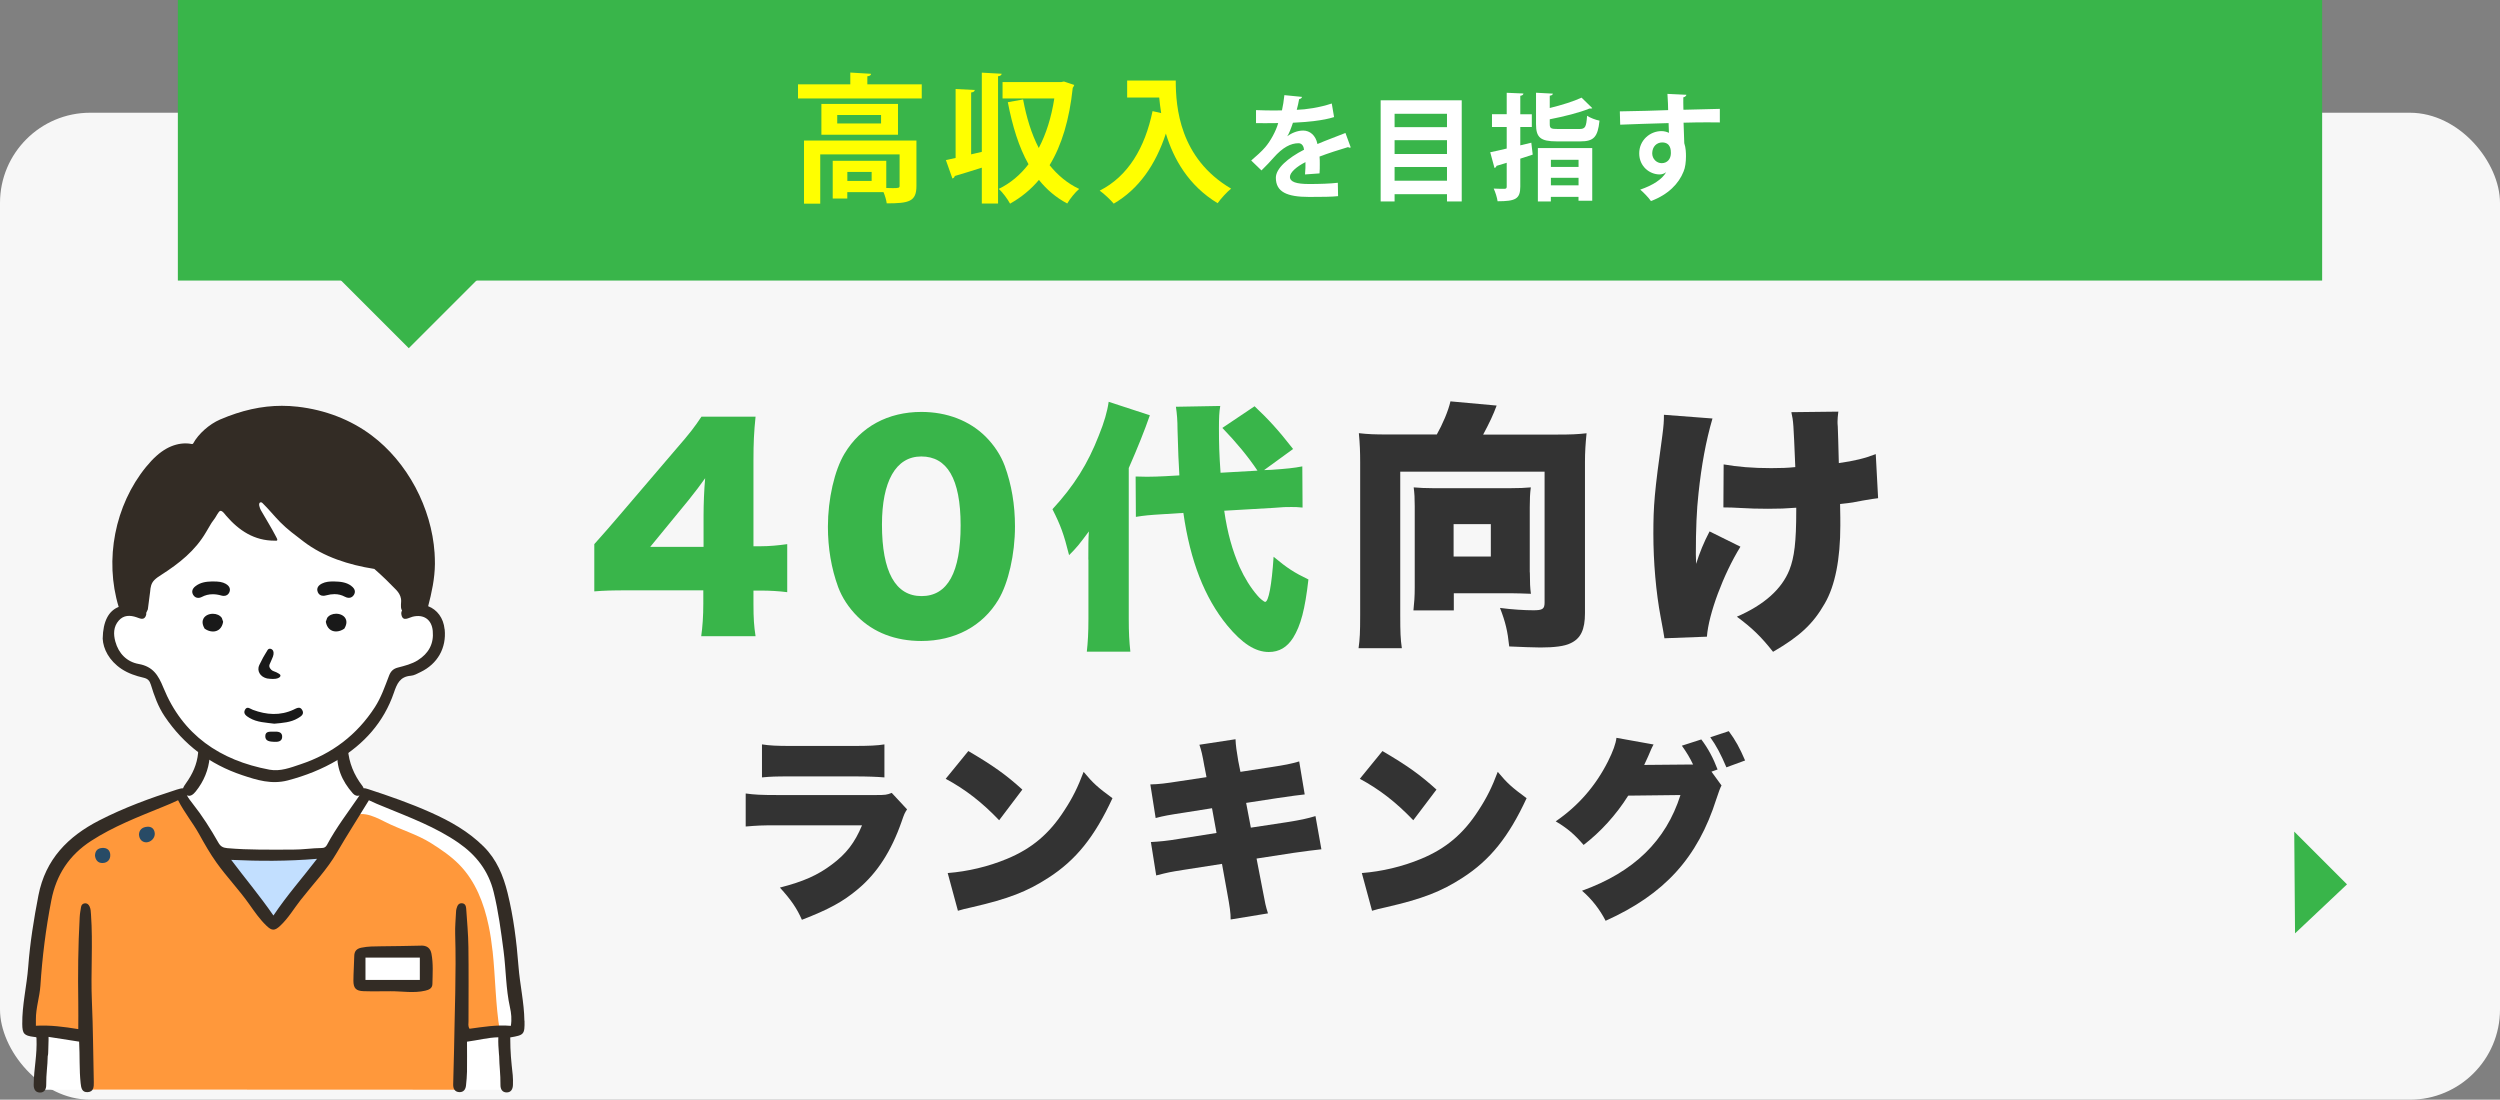 <?xml version="1.0" encoding="UTF-8"?><svg id="Layer_2" xmlns="http://www.w3.org/2000/svg" viewBox="0 0 499 219.5"><rect x="0" y="0" width="499" height="219.5" fill="#808080" stroke="none"/><defs><style>.cls-1{fill:#f7f7f7;}.cls-2{fill:#fff;}.cls-3{fill:#ff0;}.cls-4{fill:#ff983b;}.cls-5{fill:#c2dfff;}.cls-6{fill:#333;}.cls-7{fill:#332c25;}.cls-8{fill:#191919;}.cls-9{fill:#284b66;}.cls-10{fill:#39b54a;}</style></defs><g id="Layer_1-2"><rect class="cls-1" y="22.5" width="499" height="197" rx="18.01" ry="18.01"/><rect class="cls-10" x="35.5" width="428" height="56"/><path class="cls-3" d="m173.12,16.83h10.86v2.82h-24.7v-2.82h10.44v-2.35l4.15.25c-.03.25-.22.44-.75.5v1.61Zm9.8,11.22v9.08c0,3.1-1.47,3.46-5.93,3.46-.08-.64-.33-1.5-.64-2.24h-7.23v1.27h-2.91v-7.53h10.69v5.43c.47,0,.94.03,1.3.03,1.22,0,1.36-.06,1.36-.47v-6.26h-15.84v9.83h-3.24v-12.6h22.43Zm-18.97-7.31h15.29v6.15h-15.29v-6.15Zm11.91,3.91v-1.69h-8.75v1.69h8.75Zm-1.88,11.47v-1.8h-4.85v1.8h4.85Z"/><path class="cls-3" d="m195.97,14.5l3.96.22c-.03.28-.25.44-.72.5v25.4h-3.24v-7.15c-2.05.66-4.02,1.25-5.4,1.66-.03.25-.22.42-.47.5l-1.3-3.68c.58-.11,1.22-.25,1.94-.42v-13.76l3.82.19c-.03.28-.22.44-.72.5v12.35l2.13-.5v-15.81Zm16.4,1.77l2.05.69c-.08.22-.17.42-.3.58-.67,6.34-2.19,11.44-4.62,15.43,1.61,1.99,3.54,3.63,5.9,4.74-.78.66-1.86,1.99-2.38,2.91-2.24-1.19-4.1-2.77-5.65-4.71-1.63,1.94-3.54,3.49-5.76,4.74-.5-.91-1.47-2.27-2.27-2.94,2.3-1.11,4.29-2.77,5.95-4.93-1.94-3.43-3.21-7.62-4.13-12.38l3.05-.55c.67,3.57,1.66,6.87,3.13,9.69,1.47-2.8,2.52-6.12,3.1-9.89h-10.33v-3.27h11.71l.55-.11Z"/><path class="cls-3" d="m224.99,16.08h9.69c0,5.29.75,15.51,11.05,21.57-.75.58-2.1,2.05-2.69,2.91-5.82-3.52-8.81-8.86-10.33-13.9-2.05,6.23-5.4,11.08-10.41,13.99-.58-.72-1.94-1.99-2.8-2.6,5.65-2.85,9.03-8.53,10.55-15.87l1.72.39c-.17-1.08-.3-2.13-.39-3.1h-6.4v-3.38Z"/><path class="cls-2" d="m269.58,29.43c-.07.02-.12.05-.18.05-.11,0-.23-.05-.32-.12-1.72.51-4,1.24-5.7,1.89.05.46.05.99.05,1.54s0,1.15-.05,1.82l-2.9.21c.07-.85.12-1.79.09-2.46-1.79.9-3.1,2.07-3.1,2.94,0,1.01,1.26,1.43,3.86,1.43,2.02,0,4.25-.07,5.7-.25l.05,2.67c-1.2.14-3.17.16-5.77.16-4.44,0-6.65-.99-6.65-3.84,0-1.84,2.39-3.93,5.63-5.59-.07-.67-.41-1.29-1.1-1.29-1.52,0-3.13.78-5.01,2.92-.55.64-1.4,1.54-2.39,2.51l-2.05-1.98c.97-.83,2.09-1.82,2.81-2.67,1.01-1.17,2.14-3.2,2.58-4.81l-.87.02c-.51,0-2.99.02-3.56,0v-2.6c1.29.07,2.94.07,3.96.07l1.22-.02c.21-.94.35-1.86.48-3.04l3.52.35c-.05.23-.25.39-.57.44-.12.74-.3,1.43-.48,2.14,1.82-.05,4.53-.44,6.99-1.26l.46,2.71c-2.21.71-5.38.99-8.21,1.13-.41,1.22-.8,2.21-1.13,2.69h.02c.83-.64,2.02-1.13,3.15-1.13,1.33,0,2.51.94,2.85,2.69,1.77-.76,3.93-1.54,5.59-2.21l1.06,2.9Z"/><path class="cls-2" d="m275.57,20.02h16.19v20.19h-2.94v-1.45h-10.46v1.45h-2.78v-20.19Zm13.25,2.69h-10.46v2.67h10.46v-2.67Zm0,5.27h-10.46v2.76h10.46v-2.76Zm-10.46,8.09h10.46v-2.74h-10.46v2.74Z"/><path class="cls-2" d="m305.65,28.49l.28,2.37c-.83.28-1.66.55-2.48.81v5.56c0,2.48-.94,2.94-4.53,2.94-.09-.69-.44-1.82-.78-2.53.9.05,1.86.05,2.16.05.32-.02.44-.11.44-.44v-4.76l-2.05.62c-.02.23-.21.37-.39.41l-.85-3.13c.9-.18,2.02-.44,3.29-.74v-4.3h-2.94v-2.55h2.94v-4.28l3.33.14c-.02.25-.18.39-.62.46v3.68h2.3v2.55h-2.3v3.66l2.21-.53Zm3.68-3.73c0,.87.23.99,1.66.99h4.23c1.2,0,1.4-.37,1.56-2.64.58.39,1.72.83,2.48.97-.34,3.29-1.15,4.14-3.82,4.14h-4.71c-3.26,0-4.14-.78-4.14-3.43v-6.28l3.36.18c-.02.21-.21.37-.62.41v2.46c2.37-.58,4.78-1.33,6.35-2.07l2.14,2.09c-.09.09-.28.09-.58.09-2.02.83-5.1,1.59-7.91,2.14v.94Zm-2.37,15.45v-10.65h10.85v10.51h-2.74v-.78h-5.52v.92h-2.6Zm8.12-8.32h-5.52v1.43h5.52v-1.43Zm-5.52,5.1h5.52v-1.5h-5.52v1.5Z"/><path class="cls-2" d="m323.32,22.23c1.45-.05,3.47-.07,5.27-.11,1.08-.05,2.71-.09,4.37-.14,0-.34-.05-2.21-.14-3.24l3.79.18c-.02.18-.25.44-.62.51-.02.55,0,1.54.02,2.48,3.01-.09,6.02-.16,7.27-.18v2.71c-.67-.02-1.54-.02-2.53-.02-1.38,0-3.01.02-4.71.07l.14,4.09c.32.92.34,2,.34,2.62,0,1.08-.14,2.28-.48,3.04-.94,2.39-3.04,4.6-6.51,5.89-.48-.69-1.47-1.72-2.14-2.28,2.48-.85,4.37-2.05,5.17-3.47h-.02c-.28.25-.81.44-1.26.44-2.05,0-4.09-1.63-4.09-4.19-.02-2.62,2.14-4.46,4.44-4.46.53,0,1.06.14,1.49.35,0-.23-.05-1.49-.07-1.95-1.7.02-9.29.3-9.66.32l-.07-2.64Zm10.19,8.32c0-.51,0-2.12-1.75-2.12-1.08.02-1.95.8-1.98,2.16,0,1.17.92,1.98,1.89,1.98,1.15,0,1.84-.87,1.84-2.02Z"/><path class="cls-10" d="m118.62,108.61q2.37-2.63,5.06-5.79l11.43-13.38c2.53-2.9,3.53-4.21,4.9-6.27h10.8c-.32,3.11-.42,5.21-.42,8.74v17.12h1.53c1.63,0,3.37-.16,5.21-.42v9.59c-1.58-.21-3.53-.32-5.16-.32h-1.58v2.63c0,2.95.11,4.48.42,6.48h-10.85c.26-1.79.42-4,.42-6.58v-2.58h-14.91c-3.42,0-4.9.05-6.85.21v-9.43Zm21.81-5.58c0-2.37.11-5.27.32-7.58-1.05,1.48-1.84,2.53-3.27,4.32l-7.69,9.38h10.64v-6.11Z"/><path class="cls-10" d="m171.14,123.04c-1.74-1.74-3.05-3.74-3.84-5.85-1.37-3.74-2.05-7.8-2.05-12.06,0-5.53,1.32-11.27,3.32-14.59,3.21-5.37,8.69-8.32,15.33-8.32,5.11,0,9.59,1.74,12.8,4.9,1.74,1.74,3.05,3.74,3.84,5.85,1.37,3.74,2.05,7.8,2.05,12.11,0,5.53-1.32,11.32-3.32,14.64-3.16,5.27-8.69,8.22-15.38,8.22-5.16,0-9.53-1.69-12.75-4.9Zm4.9-18.33c0,9.43,2.69,14.27,7.9,14.27s7.8-4.74,7.8-14.12-2.74-13.75-7.85-13.75-7.85,5-7.85,13.59Z"/><path class="cls-10" d="m217.23,111.71c0-2.84,0-3.95.11-5.64-2,2.69-2.37,3.16-3.95,4.74-1.05-4.21-1.69-5.95-3.32-9.17,4.32-4.69,7.06-9.06,9.27-14.75,1.05-2.58,1.69-4.79,1.95-6.69l8.22,2.69q-1.53,4.42-4.21,10.53v30.13c0,2.79.1,4.48.32,6.53h-8.69c.21-1.95.32-3.74.32-6.53v-11.85Zm27.13-9.74c.63,4.42,1.63,7.9,3.05,11.17,1,2.21,2.21,4.16,3.58,5.74.42.53,1.32,1.26,1.53,1.26.68,0,1.32-3.32,1.69-9.01,2.79,2.32,4.11,3.16,6.95,4.53-.68,6-1.53,9.17-3.05,11.64-1.21,1.9-2.79,2.84-4.85,2.84-2.69,0-5.32-1.69-8.32-5.32-4.48-5.48-7.37-12.8-8.74-22.44l-4.16.26c-2.63.16-3.69.26-5.32.53l-.05-8.06c1.53.05,1.69.05,2.26.05.84,0,2.74-.05,3.63-.11l2.84-.16q-.21-3.16-.37-9.22c0-1.69-.11-3.11-.32-4.48l8.85-.16c-.21,1.26-.26,2.32-.26,4.48,0,3,.05,5.06.32,8.85l7.37-.42c-1.9-2.84-4.27-5.69-7.01-8.53l6.43-4.32c2.79,2.63,4.69,4.69,7.69,8.53l-5.79,4.21,1.42-.05c3.05-.21,4.58-.37,6.21-.69l.05,8.22c-1-.11-1.53-.11-2.26-.11-1.05,0-1.63,0-3.37.16l-10.01.58Z"/><path class="cls-6" d="m286.77,86.75c1.16-2.05,2.32-4.74,2.74-6.64l9.22.84c-.63,1.74-1.42,3.42-2.69,5.79h14.85c2.58,0,3.95-.05,5.79-.26-.21,2.11-.32,3.74-.32,5.74v30.18c0,3.27-.84,5.06-2.9,6-1.16.58-3.21.84-6,.84-1.11,0-4.06-.11-6.22-.21-.32-3.06-.74-4.85-1.84-7.69,2.37.32,4.9.47,6.69.47s2.21-.26,2.21-1.53v-26.13h-28.81v28.65c0,3.37.05,4.74.32,6.58h-8.64c.26-1.84.32-3.21.32-6.58v-30.55c0-1.95-.05-3.58-.26-5.79,1.79.21,3.16.26,5.74.26h9.8Zm18.59,27.5c0,2,.05,3.11.21,4.27-1.42-.05-2.9-.11-4.06-.11h-11.33v3.42h-8.06c.16-1.47.26-2.79.26-4.48v-16.33c0-1.58-.05-2.53-.21-3.74,1.32.1,2.21.16,3.84.16h15.54c1.69,0,2.74-.05,4-.16-.16,1.21-.21,2.32-.21,3.95v13.01Zm-15.22-3.16h7.43v-6.48h-7.43v6.48Z"/><path class="cls-6" d="m341.81,83.53c-1.32,4.53-2.21,9.43-2.79,14.96-.37,3.27-.53,7.22-.53,12.11,0,0,0,.47.05,1.95.74-2.32,1.53-4.27,2.69-6.48l6.16,3.05c-3.42,5.53-6.37,13.48-6.69,17.96l-8.48.32q-.16-1.11-.74-4.16c-.95-5-1.47-11.11-1.47-16.7s.21-8.27,1.79-19.59c.26-2,.32-2.79.32-4.16l9.69.74Zm2.26,9.17c2.69.47,5.69.74,9.48.74,1.95,0,3.27-.05,4.79-.21-.37-8.95-.37-9.06-.79-10.96l9.38-.11c-.11,1-.16,1.42-.16,2,0,.21,0,.53.05,1,.05,1,.11,3.48.21,7.27,3.06-.42,5.21-.95,7.37-1.79l.47,8.8c-.9.1-1.21.16-3.06.47-1.9.37-2,.42-4.53.69.05,2.53.05,3.06.05,4.27,0,6.74-1.05,12.06-3.11,15.59-2.32,4.06-4.95,6.53-10.32,9.64-2.42-3.06-4.16-4.74-7.22-7.01,5.48-2.37,8.96-5.53,10.48-9.32,1-2.53,1.37-5.64,1.37-11.8v-.63c-2.05.16-3.37.21-5.64.21-2,0-3.69-.05-5.53-.16q-1.74-.11-3.37-.11l.05-8.59Z"/><path class="cls-6" d="m148.85,158.38c1.76.24,3.02.31,6.31.31h19.69c1.88,0,2.16-.04,3.14-.43l3.06,3.29c-.47.71-.55.86-1.1,2.47-2.04,5.84-4.86,10.24-8.71,13.45-2.98,2.51-5.8,4.04-11.18,6.12-1.02-2.31-2.12-3.92-4.39-6.43,4.71-1.21,7.53-2.47,10.35-4.59,2.86-2.12,4.59-4.35,6.04-7.84h-16.98c-3.1,0-3.76.04-6.24.24v-6.59Zm3.25-9.8c1.53.24,2.98.31,5.76.31h12.51c3.1,0,4.79-.08,6.16-.31v6.59c-1.49-.12-3.33-.2-6.04-.2h-12.71c-3.1,0-3.96.04-5.69.2v-6.59Z"/><path class="cls-6" d="m193.28,149.91c4.94,2.9,7.49,4.71,10.78,7.69l-4.63,6.12c-3.41-3.57-6.74-6.16-10.67-8.27l4.51-5.53Zm-4.12,24.35c4-.31,8.12-1.29,11.8-2.82,4.94-2.04,8.47-4.98,11.49-9.69,1.65-2.51,2.71-4.67,3.84-7.69,1.92,2.31,2.82,3.1,5.76,5.26-3.57,7.72-7.29,12.35-12.78,15.88-4.24,2.75-7.96,4.2-15.25,5.88-1.53.35-1.76.39-2.82.71l-2.04-7.53Z"/><path class="cls-6" d="m240.42,153.08c-.43-2.47-.63-3.29-1.02-4.43l7.21-1.1c.04,1.22.24,2.55.55,4.35l.43,2.16,6.12-.94c2.78-.43,3.88-.63,5.61-1.14l1.1,6.59q-1.33.12-5.57.75l-6.12.94.94,4.94,7.25-1.1c2.71-.43,4-.71,5.65-1.21l1.18,6.63q-2.24.24-5.53.71l-7.41,1.14,1.1,5.69c.63,3.37.71,3.76,1.18,5.25l-7.45,1.22c0-1.33-.16-2.47-.71-5.45l-1.02-5.65-7.76,1.21c-2.71.43-2.9.47-5.37,1.1l-1.06-6.67c1.61-.08,3.25-.23,5.61-.63l7.49-1.18-.9-4.94-5.41.86c-3.33.51-4.24.67-5.84,1.1l-1.06-6.71c1.73-.04,3.02-.2,5.76-.63l5.45-.82-.39-2.04Z"/><path class="cls-6" d="m275.94,149.91c4.94,2.9,7.49,4.71,10.78,7.69l-4.63,6.12c-3.41-3.57-6.74-6.16-10.67-8.27l4.51-5.53Zm-4.12,24.35c4-.31,8.12-1.29,11.8-2.82,4.94-2.04,8.47-4.98,11.49-9.69,1.65-2.51,2.71-4.67,3.84-7.69,1.92,2.31,2.82,3.1,5.76,5.26-3.57,7.72-7.29,12.35-12.78,15.88-4.24,2.75-7.96,4.2-15.25,5.88-1.53.35-1.76.39-2.82.71l-2.04-7.53Z"/><path class="cls-6" d="m343.62,156.77c-.27.47-.59,1.37-1.02,2.67-3.73,11.76-10.35,19.06-22.12,24.35-1.14-2.24-2.78-4.35-4.71-6,10.35-3.73,16.75-9.96,19.65-19.1l-10.43.12c-2.43,3.88-5.57,7.29-8.9,9.84-1.88-2.16-3.14-3.25-5.57-4.71,4.51-3.1,7.96-7.06,10.43-11.96,1.02-2.04,1.57-3.57,1.69-4.71l7.41,1.33c-.2.39-.24.43-.47.94-.04.12-.16.35-.27.63-.16.35-.31.71-.35.82-.27.59-.43.98-.47,1.02-.04.12-.16.39-.31.67l8.9-.08h.86c-.63-1.33-1.29-2.43-2.24-3.76l3.88-1.25c1.37,1.8,2.39,3.73,3.25,6l-1.22.43,2,2.75Zm1.45-10.82c1.29,1.73,2.2,3.37,3.25,5.84l-3.73,1.37c-1.1-2.59-2-4.31-3.22-6l3.69-1.22Z"/><polygon class="cls-10" points="63.09 51 81.59 69.5 101.59 49.5 63.09 51"/><g id="_óùäwó_ñ_ém"><path id="_îí" class="cls-2" d="m42.13,99.76s-3.96,6.58-8.54,10.42c-4.58,3.83-5.75,9.15-5.75,9.15v2.92s-3.27-.17-4.08.22c-.81.39-1.66,1.27-2.09,2.12-.42.85-.97,1.74-.73,2.78.23,1.04,1.62,2.36,2.2,3.09.58.73,1.51,1.54,2.51,1.93,1,.39,1.73.73,2.7.77.98.05,1.49.08,1.88.5.39.42,1.67,4.71,2.4,6.14.73,1.43,1.31,3.54,2.86,5.17,1.54,1.63,2.47,2.67,3.44,3.29.97.62,2.41,1.1,2.36,2.36s-.46,2.26-.73,3.1-.82,1.88-1.38,2.54c-.55.66-4.34,3.28-10.9,5.56s-8.34,2.66-11.62,5.37c-3.28,2.7-5.91,5.68-6.83,9.11-.93,3.44-2.47,14.09-2.78,16.56-.31,2.47-1.59,11.35-1.22,12.16.37.81.99,1,1.45,1.04.46.04,1.08-.23,1.12,1.16.04,1.39-.54,10.29-.54,10.29h93.32l-.46-11.37s2.09.5,2.51-.19c.42-.69.89-1.74.77-3.13-.12-1.39-.93-6.02-.93-6.02,0,0-2.08-16.8-3.3-20.35-1.22-3.55-.99-3.94-3.54-5.87-2.55-1.93-6.53-5.6-9.88-6.91-3.36-1.31-13.09-5.55-13.09-5.55,0,0-1.39.72-2.66-1.59-1.27-2.32-2.12-5.37-2.24-5.75-.12-.39.54-1.51,2.01-2.86,1.47-1.35,2.97-2.16,4.67-4.87,1.7-2.7,2.63-5.41,3.05-7.03.42-1.62.66-2.47,1.99-2.7,1.33-.23,1.87.12,3.61-.58,1.74-.69,4.32-3.61,4.48-5.21.15-1.59.27-3.23-.58-4.05s-1.35-1.29-2.82-1.71c-1.47-.42-3.75.48-3.75.48l-.15-4.56-5.37-5.23s-3.01-.66-7.34-2.55c-4.32-1.89-10.85-7.92-11.97-8.88-1.12-.97-3.24-2.97-4.29-2.43-1.04.54-3.01.42-2.12,2.36s2.59,4.94,2.59,4.94c0,0-4.02-2.32-5.48-3.44-1.47-1.12-4.76-2.7-4.76-2.7Z"/><g id="_ìhÇË"><path class="cls-5" d="m43.73,170.22c.33-.06,10.76,13.78,10.76,13.78l11.27-14.65s-7.55,1-9.92,1-12.11-.13-12.11-.13Z"/><path class="cls-4" d="m98.31,189.79c-.18-1.65-.42-3.33-.77-4.99-.94-4.52-2.63-8.92-5.89-12.24-1.64-1.67-3.6-3-5.58-4.25-2.85-1.8-6.2-2.73-9.2-4.26-2.57-1.31-5.19-2.52-7.37-.47-1.49,1.4-1.44,2.5-2.57,4.19-2.89,4.32-5.56,10.13-9.25,13.81l-2.67,2.74c-.8-.8-2.56-2.41-3.47-3.07-.02-.04-.04-.08-.07-.11-1.51-1.92-2.32-3.41-3.84-5.34-2.02-2.57-4.1-5.48-5.8-8.26-.85-1.39-2.11-3.04-3.12-4.34-.93-1.2-2.56-3.82-3.34-5.1-.43.24-.87.51-1.32.79-.51-.22-1.12-.24-1.75.09-4.79,2.47-9.99,4.69-14.56,7.66-3.01,2.74-5.7,5.84-7.8,9.29-.1.35-.2.71-.29,1.07-.08.09-.14.21-.19.34-1.88,5.25-2.49,10.97-2.99,16.49-.25,2.77-.44,5.55-.62,8.33-.09,1.36-.19,2.92,1.19,3.72,1.08.62,2.32.41,3.5.41,1.37,0,2.71.17,4.04.51.45.11.88.26,1.3.41.24.44.45.89.63,1.39.36-.07.7-.29.88-.59.06.61.11,1.22.16,1.83.16,2.06.26,4.21.46,7.64l73.67.03c-.46-2.65.19-5.63.23-8.27,0-.13.01-.24.03-.36,0-.32.04-.64.15-.94.82-2.19,5.77-1.91,7.68-2.16-.88-5.28-.87-10.67-1.45-16Zm-13.74,6.19c-.2.78-.71,1.13-1.5,1.03-2.98-.38-6.21-.54-9.16.2-1.36.34-2.43-1.07-2.44-2.34-.01-1.34-.02-2.66.2-3.99.2-1.22,1.01-1.26,1.75-.77,1.16-.37,3.04-.21,3.82-.24,1.85-.07,3.71-.04,5.55-.15,1.22-.07,1.99,1.41,2.05,2.43.07,1.3.04,2.56-.28,3.82Z"/></g><g id="_ÉAÉEÉgÉâÉCÉì"><path class="cls-9" d="m29.38,165.02c-1.01.07-1.61.65-1.64,1.54.04.97.64,1.56,1.44,1.57.94,0,1.8-.89,1.71-1.82-.09-.88-.64-1.36-1.5-1.29Z"/><path class="cls-9" d="m20.41,169.25c-.95.06-1.42.59-1.45,1.53.1.91.62,1.51,1.53,1.48.96-.03,1.57-.69,1.52-1.65-.04-.91-.64-1.42-1.6-1.36Z"/><path class="cls-7" d="m84,188.75c-2.64.09-5.29.08-7.93.13-1.32.02-2.64,0-3.95.28-.92.19-1.39.68-1.41,1.64-.03,1.65-.16,3.29-.17,4.94,0,1.51.51,2.05,2.04,2.1,1.79.06,3.59.01,5.38.01,2.3-.01,4.63.43,6.92-.11.74-.17,1.41-.46,1.43-1.32.04-2.02.19-4.05-.19-6.06-.21-1.11-.9-1.66-2.12-1.62Zm-.2,6.84h-10.85v-4.45h10.85v4.45Z"/><path class="cls-7" d="m104.67,203.75c-.05-3.66-.9-7.23-1.18-10.88-.38-4.93-.99-9.84-2.18-14.66-.86-3.46-2.17-6.65-4.77-9.24-3.05-3.03-6.69-5.07-10.56-6.8-4.07-1.82-8.26-3.28-12.49-4.66-.3-.1-.63-.2-.92-.18-.05-.15-.12-.31-.23-.45-1.68-2.19-2.69-4.62-2.9-7.38-.04-.5-.36-.92-.96-.98-.55-.03-1.02.38-1.1,1.14-.37,3.36.84,6.21,3.05,8.7.36.41.84.59,1.33.41-2.22,3.26-4.65,6.39-6.51,9.89-.21.4-.53.6-1.02.6-1.93.02-3.83.33-5.77.32-4.37,0-8.74.1-13.1-.29-.86-.08-1.35-.35-1.76-1.08-1.55-2.73-3.22-5.38-5.18-7.85-.4-.51-.81-1.04-1.12-1.62.71.33,1.3-.19,1.76-.76,1.65-2.04,2.57-4.38,2.78-6.75-.02-.46-.03-.69-.05-.91-.07-.8-.04-1.8-1.17-1.77-1.02.03-1.01.98-1.08,1.74-.2,2.24-1.11,4.22-2.41,6.03-.24.34-.48.68-.59,1.02-.19,0-.4.02-.61.08-.22.06-.45.12-.67.19-5.3,1.69-10.52,3.61-15.47,6.15-6.2,3.19-10.72,7.73-12.12,14.95-.92,4.73-1.68,9.47-2.04,14.26-.29,3.83-1.23,7.58-1.19,11.43.02,1.93.35,2.31,2.3,2.56.23.03.47.02.54.15.15,3.72-.5,5.78-.56,9.39-.01.82.29,1.54,1.21,1.57.92.04,1.29-.66,1.29-1.48-.02-2.36.28-3.81.3-5.76.1-.37.1-.76.11-1.14.01-.35.02-.7.03-1.05,0-.35.02-.7.03-1.05,0-.19,0-.38,0-.57,0-.02,0-.04,0-.06,2,.31,4.03.63,6.1.95.16,2.85.01,5.58.3,8.29.1.95.26,1.88,1.44,1.79,1.16-.09,1.21-1.05,1.19-1.99-.13-5.37-.14-10.74-.38-16.1-.25-5.79.23-11.57-.18-17.35-.04-.55-.04-1.11-.29-1.63-.2-.41-.5-.68-.98-.61-.42.05-.66.34-.72.74-.11.68-.24,1.37-.27,2.06-.31,5.69-.37,11.38-.28,17.07.03,1.66,0,3.32,0,5.23-2.89-.47-5.62-.83-8.46-.67,0-.53,0-.89,0-1.26-.02-2.29.75-4.47.9-6.73.37-5.72,1.08-11.39,2.18-17.04.99-5.13,3.58-9.03,7.93-11.86,4.46-2.89,9.39-4.79,14.27-6.78,1.05-.43,2.09-.85,3.1-1.35,1.24,2.45,2.92,4.47,4.19,6.75,1.09,1.96,2.19,3.91,3.51,5.75,2.05,2.86,4.5,5.41,6.52,8.28,1.06,1.5,2.09,3,3.42,4.27,1.09,1.05,1.64,1.04,2.73.03,1.64-1.52,2.74-3.44,4.1-5.17,2.45-3.14,5.25-6.03,7.25-9.49,2.01-3.47,4.19-6.83,6.37-10.41,1.03.51,2.1.93,3.17,1.37,5.04,2.08,10.18,3.99,14.72,7.13,3.52,2.44,5.98,5.6,7.01,9.82.95,3.87,1.46,7.81,1.98,11.75.49,3.76.45,7.57,1.28,11.29.25,1.12.39,2.34.17,3.67-2.84-.25-5.57.22-8.25.58-.34-.55-.2-1.03-.2-1.48,0-4.95.05-9.91-.02-14.86-.03-2.54-.27-5.08-.44-7.62-.04-.51-.18-1.05-.85-1.09-.72-.04-.92.51-1.08,1.06-.07.22-.09.46-.1.68-.07,1.48-.22,2.96-.17,4.44.23,7.78-.11,15.55-.23,23.33-.04,2.22-.13,4.44-.17,6.66-.02.84.33,1.5,1.24,1.53.83.03,1.24-.54,1.32-1.32.09-.92.19-1.84.2-2.77.03-1.98,0-3.96,0-5.98,2.21-.29,4.18-.83,6.25-.88-.04,1.08.03,2.18.12,3.25.02.19.03.38.05.57.02,1.84.28,3.47.26,5.76,0,.78.37,1.41,1.2,1.43.92.02,1.26-.67,1.29-1.49.02-.65.02-1.3-.04-1.94-.32-2.99-.49-4.46-.5-7.55,2.77-.47,2.89-.59,2.85-3.35Zm-50.09-21.01c-2.8-4.04-5.7-7.47-8.43-11.11,5.62.26,11.14.29,17.13-.21-2.96,3.87-5.96,7.22-8.71,11.33Z"/><path class="cls-7" d="m88.74,125.6c-.22-2.25-1.5-3.92-3.28-4.6.7-2.67,1.32-5.5,1.35-8.44,0-.73-.02-1.48-.07-2.23-.3-4.43-1.63-8.95-3.83-13.08-2.22-4.15-5.24-7.73-8.74-10.35-4.15-3.12-9.25-5.09-14.76-5.72-1.05-.12-2.11-.18-3.15-.18-4.02,0-8.05.9-12.34,2.74-2.15.93-4.32,2.86-5.36,4.77-.05.09-.15.14-.25.12-.41-.09-.84-.13-1.27-.13-1.26,0-2.58.36-3.8,1.04-1.38.77-2.67,1.93-4.08,3.65-6.24,7.66-8.34,18.52-5.47,27.95-2,.79-3.13,2.86-3.19,6.34.1,2.03,1.27,4.39,3.77,6.05,1.34.88,2.84,1.39,4.38,1.74.84.19,1.21.58,1.46,1.39.68,2.21,1.44,4.37,2.76,6.33,3.83,5.69,9.03,9.58,15.5,11.74,2.91.97,5.82,1.89,9.08,1.04,3.53-.93,6.87-2.25,9.95-4.09,5.26-3.15,9.21-7.54,11.22-13.41.61-1.79,1.21-3.22,3.38-3.39.66-.05,1.31-.43,1.93-.73,3.41-1.64,5.2-4.81,4.83-8.52Zm-5.33,6.18c-1.23.77-2.63,1.11-4.01,1.47-.89.23-1.4.72-1.74,1.6-.83,2.15-1.57,4.35-2.84,6.31-3.59,5.55-8.57,9.31-14.82,11.39-2,.67-4.05,1.48-6.21,1.08-9.87-1.85-17.33-6.9-21.19-16.4-.99-2.44-2.06-4.19-4.92-4.7-2.36-.42-4.01-2.09-4.66-4.48-.4-1.46-.39-2.97.69-4.19.97-1.1,2.24-1.1,3.55-.65.64.22,1.42.65,1.82-.21.12-.26.15-.48.11-.68.12-.22.23-.45.32-.69.21-1.63.44-3.25.46-3.54.07-.91.2-1.67.86-2.33.4-.4.88-.71,1.35-1.01,3.57-2.29,6.79-4.81,8.97-8.57.29-.49.59-1,.88-1.49.07-.12.14-.24.22-.36.22-.31.45-.62.67-.93.2-.27.71-1.33,1.02-1.42.42-.13.95.67,1.21.97,2.56,2.96,5.61,4.98,9.67,4.97.22,0,.49.07.53-.13.04-.17-.19-.53-.26-.68-.92-1.79-2.02-3.52-3.02-5.28-.16-.28-.71-1.56.04-1.57.11,0,.2.08.28.15,1.24,1.21,2.32,2.57,3.54,3.81,1.4,1.43,3.06,2.64,4.65,3.86,4.05,3.1,9.08,4.68,14.14,5.48.79.7,1.57,1.4,2.33,2.14.69.67,1.37,1.35,2.03,2.04.47.5.85,1.09.96,1.78.12.73-.18,1.53.14,2.22.02.05.04.09.07.13-.15.24-.2.54-.11.91.32,1.35,1.44.51,2.21.32,2.22-.55,3.82.55,4.03,2.83.24,2.56-.81,4.48-2.96,5.84Z"/><path class="cls-8" d="m58.61,141.64c-2.7,1.25-5.41,1.05-8.12.05-.54-.2-1.15-.81-1.58-.04-.45.81.27,1.27.88,1.64,1.53.91,3.28.93,4.96,1.16,1.65-.16,3.28-.24,4.72-1.1.62-.37,1.33-.79.85-1.63-.45-.8-1.11-.36-1.72-.08Z"/><path class="cls-8" d="m54.71,146.04c-.72.03-1.74-.18-1.76.88-.03,1.06.95,1.1,1.77,1.15.77.04,1.56-.07,1.6-.96.05-1.02-.81-1.11-1.61-1.07Z"/><path class="cls-8" d="m53.46,135.44c.28.05.56.06.84.07h.09c.07,0,.14,0,.21,0,.34,0,.61-.04.84-.13.4-.15.59-.37.53-.61-.04-.13-.19-.23-.34-.33l-.04-.02c-.16-.1-.32-.18-.46-.25-.1-.05-.21-.08-.31-.12-.14-.05-.27-.09-.39-.16-.21-.12-.39-.29-.52-.49-.1-.16-.15-.31-.16-.45,0-.25.12-.5.23-.72.12-.23.22-.48.33-.76.3-.61.38-1.17.22-1.54-.12-.27-.37-.44-.66-.45-.3,0-.43.21-.54.4l-.45.75c-.13.21-.25.42-.37.63-.1.17-.18.35-.27.53-.07.15-.15.3-.23.45l-.02.04c-.16.3-.33.61-.39.97-.09.52.07,1.03.44,1.46.41.46.99.66,1.42.74Z"/><path class="cls-8" d="m44.26,123.32c-.36-.51-1.02-.81-1.77-.81-.81,0-1.52.35-1.85.91-.23.39-.38,1.06.19,2.03l.03.04.04.03c.5.34,1.07.53,1.61.53h0c1.06,0,1.82-.71,2.02-1.9v-.06s-.25-.74-.25-.74l-.02-.03Z"/><path class="cls-8" d="m67.09,122.5c-.75,0-1.41.3-1.77.81l-.02.03-.26.74v.06c.21,1.19.97,1.9,2.03,1.9h0c.54,0,1.11-.19,1.61-.53l.04-.03.03-.04c.57-.97.42-1.64.19-2.03-.33-.56-1.04-.91-1.85-.91Z"/><path class="cls-8" d="m45.1,116.55c-.72-.41-1.48-.49-2.55-.49h-.28c-1.1.03-2.25.16-3.26.95-.65.5-.81,1.12-.45,1.73.23.39.6.6,1.02.6.22,0,.45-.06.66-.17.71-.38,1.44-.56,2.23-.56.54,0,1.1.08,1.72.26.17.05.33.07.49.07.51,0,.9-.26,1.1-.72.28-.65.03-1.25-.68-1.66Z"/><path class="cls-8" d="m70.12,116.94c-1.04-.76-2.22-.85-3.45-.88-.09,0-.18,0-.27,0-.61,0-1.41.05-2.15.42-1.1.55-.98,1.31-.82,1.71.2.48.58.73,1.1.73.18,0,.37-.03.59-.09.59-.16,1.13-.24,1.64-.24.75,0,1.43.17,2.08.52.27.15.54.22.79.22.41,0,.77-.21,1-.58.28-.45.41-1.12-.53-1.81Z"/></g></g><polygon class="cls-10" points="457.93 165.99 468.46 176.52 458.09 186.3 457.93 165.99"/></g></svg>